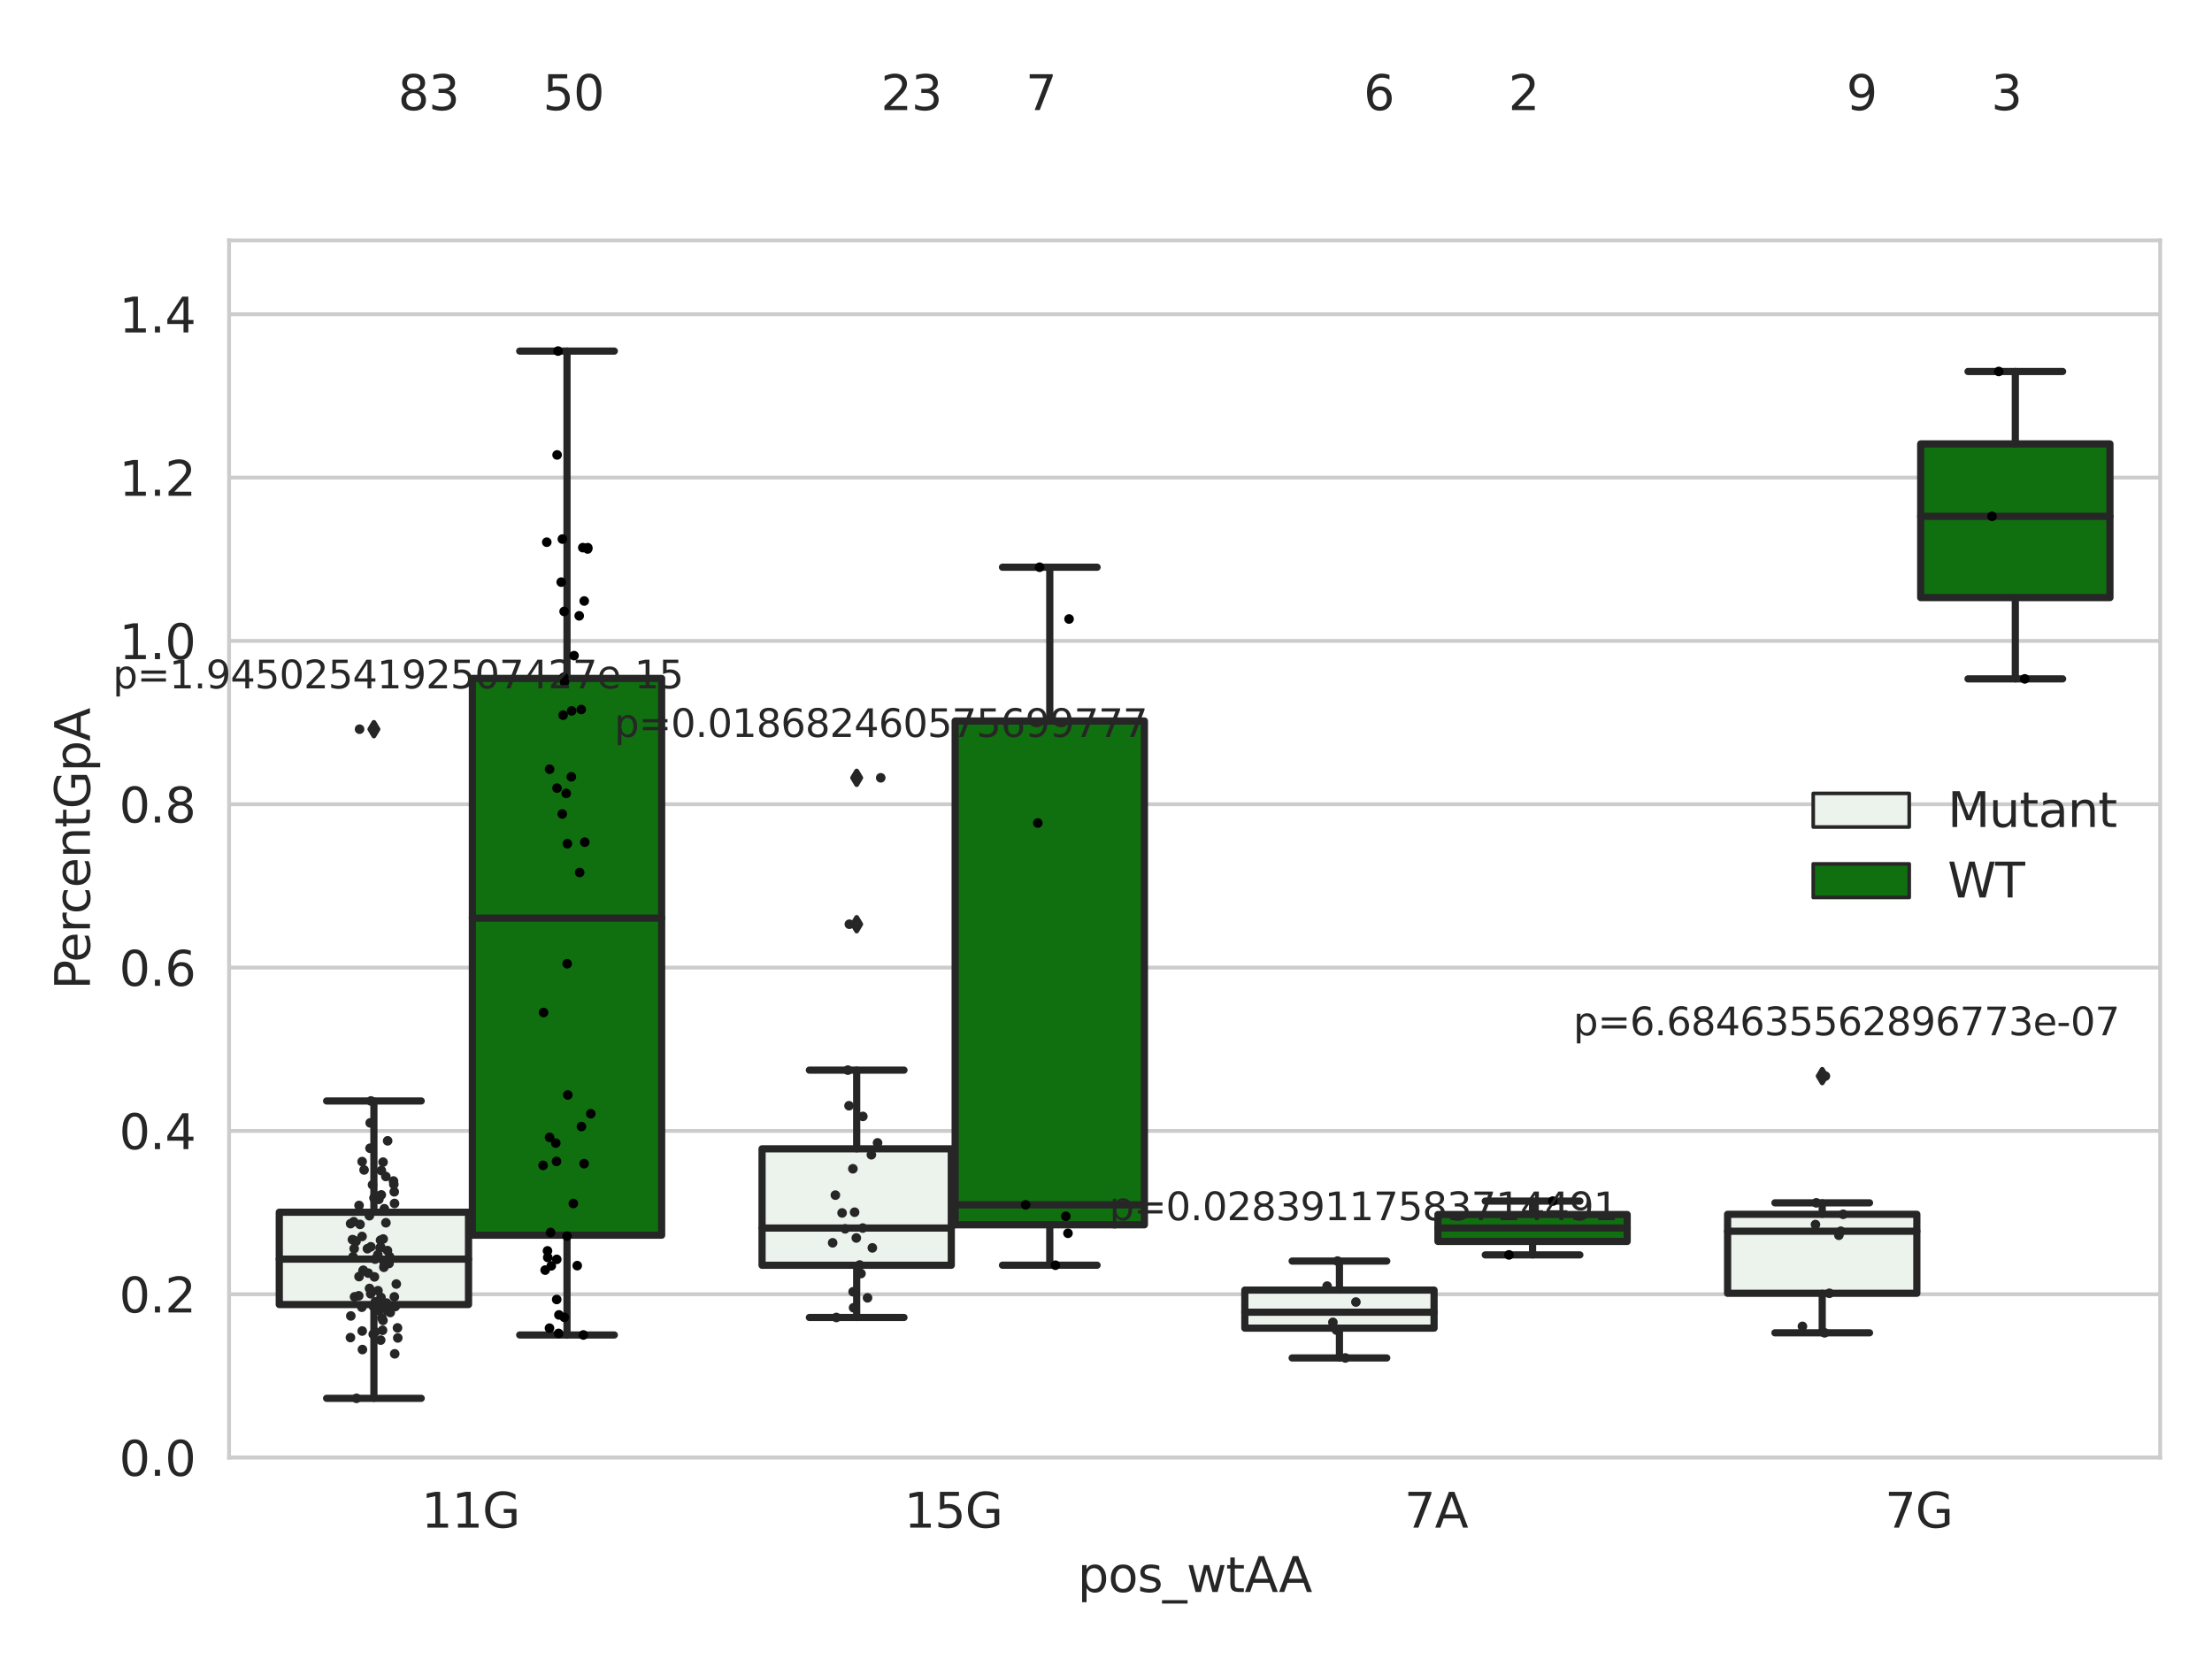 <?xml version="1.0" encoding="utf-8" standalone="no"?>
<!DOCTYPE svg PUBLIC "-//W3C//DTD SVG 1.1//EN"
  "http://www.w3.org/Graphics/SVG/1.1/DTD/svg11.dtd">
<svg xmlns:xlink="http://www.w3.org/1999/xlink" width="460.8pt" height="345.6pt" viewBox="0 0 460.8 345.6" xmlns="http://www.w3.org/2000/svg" version="1.1">
 <defs>
  <style type="text/css">*{stroke-linejoin: round; stroke-linecap: butt}</style>
 </defs>
 <g id="figure_1">
  <g id="patch_1">
   <path d="M 0 345.6 
L 460.8 345.6 
L 460.8 0 
L 0 0 
z
" style="fill: #ffffff"/>
  </g>
  <g id="axes_1">
   <g id="patch_2">
    <path d="M 47.72 303.64 
L 450 303.64 
L 450 50.085 
L 47.72 50.085 
z
" style="fill: #ffffff"/>
   </g>
   <g id="matplotlib.axis_1">
    <g id="xtick_1">
     <g id="text_1">
      <!-- 11G -->
      <g style="fill: #262626" transform="translate(87.768 318.238)scale(0.1 -0.1)">
       <defs>
        <path id="DejaVuSans-31" d="M 794 531 
L 1825 531 
L 1825 4091 
L 703 3866 
L 703 4441 
L 1819 4666 
L 2450 4666 
L 2450 531 
L 3481 531 
L 3481 0 
L 794 0 
L 794 531 
z
" transform="scale(0.016)"/>
        <path id="DejaVuSans-47" d="M 3809 666 
L 3809 1919 
L 2778 1919 
L 2778 2438 
L 4434 2438 
L 4434 434 
Q 4069 175 3628 42 
Q 3188 -91 2688 -91 
Q 1594 -91 976 548 
Q 359 1188 359 2328 
Q 359 3472 976 4111 
Q 1594 4750 2688 4750 
Q 3144 4750 3555 4637 
Q 3966 4525 4313 4306 
L 4313 3634 
Q 3963 3931 3569 4081 
Q 3175 4231 2741 4231 
Q 1884 4231 1454 3753 
Q 1025 3275 1025 2328 
Q 1025 1384 1454 906 
Q 1884 428 2741 428 
Q 3075 428 3337 486 
Q 3600 544 3809 666 
z
" transform="scale(0.016)"/>
       </defs>
       <use xlink:href="#DejaVuSans-31"/>
       <use xlink:href="#DejaVuSans-31" x="63.623"/>
       <use xlink:href="#DejaVuSans-47" x="127.246"/>
      </g>
     </g>
    </g>
    <g id="xtick_2">
     <g id="text_2">
      <!-- 15G -->
      <g style="fill: #262626" transform="translate(188.338 318.238)scale(0.1 -0.1)">
       <defs>
        <path id="DejaVuSans-35" d="M 691 4666 
L 3169 4666 
L 3169 4134 
L 1269 4134 
L 1269 2991 
Q 1406 3038 1543 3061 
Q 1681 3084 1819 3084 
Q 2600 3084 3056 2656 
Q 3513 2228 3513 1497 
Q 3513 744 3044 326 
Q 2575 -91 1722 -91 
Q 1428 -91 1123 -41 
Q 819 9 494 109 
L 494 744 
Q 775 591 1075 516 
Q 1375 441 1709 441 
Q 2250 441 2565 725 
Q 2881 1009 2881 1497 
Q 2881 1984 2565 2268 
Q 2250 2553 1709 2553 
Q 1456 2553 1204 2497 
Q 953 2441 691 2322 
L 691 4666 
z
" transform="scale(0.016)"/>
       </defs>
       <use xlink:href="#DejaVuSans-31"/>
       <use xlink:href="#DejaVuSans-35" x="63.623"/>
       <use xlink:href="#DejaVuSans-47" x="127.246"/>
      </g>
     </g>
    </g>
    <g id="xtick_3">
     <g id="text_3">
      <!-- 7A -->
      <g style="fill: #262626" transform="translate(292.543 318.238)scale(0.1 -0.1)">
       <defs>
        <path id="DejaVuSans-37" d="M 525 4666 
L 3525 4666 
L 3525 4397 
L 1831 0 
L 1172 0 
L 2766 4134 
L 525 4134 
L 525 4666 
z
" transform="scale(0.016)"/>
        <path id="DejaVuSans-41" d="M 2188 4044 
L 1331 1722 
L 3047 1722 
L 2188 4044 
z
M 1831 4666 
L 2547 4666 
L 4325 0 
L 3669 0 
L 3244 1197 
L 1141 1197 
L 716 0 
L 50 0 
L 1831 4666 
z
" transform="scale(0.016)"/>
       </defs>
       <use xlink:href="#DejaVuSans-37"/>
       <use xlink:href="#DejaVuSans-41" x="63.623"/>
      </g>
     </g>
    </g>
    <g id="xtick_4">
     <g id="text_4">
      <!-- 7G -->
      <g style="fill: #262626" transform="translate(392.66 318.238)scale(0.1 -0.1)">
       <use xlink:href="#DejaVuSans-37"/>
       <use xlink:href="#DejaVuSans-47" x="63.623"/>
      </g>
     </g>
    </g>
    <g id="text_5">
     <!-- pos_wtAA -->
     <g style="fill: #262626" transform="translate(224.494 331.638)scale(0.1 -0.1)">
      <defs>
       <path id="DejaVuSans-70" d="M 1159 525 
L 1159 -1331 
L 581 -1331 
L 581 3500 
L 1159 3500 
L 1159 2969 
Q 1341 3281 1617 3432 
Q 1894 3584 2278 3584 
Q 2916 3584 3314 3078 
Q 3713 2572 3713 1747 
Q 3713 922 3314 415 
Q 2916 -91 2278 -91 
Q 1894 -91 1617 61 
Q 1341 213 1159 525 
z
M 3116 1747 
Q 3116 2381 2855 2742 
Q 2594 3103 2138 3103 
Q 1681 3103 1420 2742 
Q 1159 2381 1159 1747 
Q 1159 1113 1420 752 
Q 1681 391 2138 391 
Q 2594 391 2855 752 
Q 3116 1113 3116 1747 
z
" transform="scale(0.016)"/>
       <path id="DejaVuSans-6f" d="M 1959 3097 
Q 1497 3097 1228 2736 
Q 959 2375 959 1747 
Q 959 1119 1226 758 
Q 1494 397 1959 397 
Q 2419 397 2687 759 
Q 2956 1122 2956 1747 
Q 2956 2369 2687 2733 
Q 2419 3097 1959 3097 
z
M 1959 3584 
Q 2709 3584 3137 3096 
Q 3566 2609 3566 1747 
Q 3566 888 3137 398 
Q 2709 -91 1959 -91 
Q 1206 -91 779 398 
Q 353 888 353 1747 
Q 353 2609 779 3096 
Q 1206 3584 1959 3584 
z
" transform="scale(0.016)"/>
       <path id="DejaVuSans-73" d="M 2834 3397 
L 2834 2853 
Q 2591 2978 2328 3040 
Q 2066 3103 1784 3103 
Q 1356 3103 1142 2972 
Q 928 2841 928 2578 
Q 928 2378 1081 2264 
Q 1234 2150 1697 2047 
L 1894 2003 
Q 2506 1872 2764 1633 
Q 3022 1394 3022 966 
Q 3022 478 2636 193 
Q 2250 -91 1575 -91 
Q 1294 -91 989 -36 
Q 684 19 347 128 
L 347 722 
Q 666 556 975 473 
Q 1284 391 1588 391 
Q 1994 391 2212 530 
Q 2431 669 2431 922 
Q 2431 1156 2273 1281 
Q 2116 1406 1581 1522 
L 1381 1569 
Q 847 1681 609 1914 
Q 372 2147 372 2553 
Q 372 3047 722 3315 
Q 1072 3584 1716 3584 
Q 2034 3584 2315 3537 
Q 2597 3491 2834 3397 
z
" transform="scale(0.016)"/>
       <path id="DejaVuSans-5f" d="M 3263 -1063 
L 3263 -1509 
L -63 -1509 
L -63 -1063 
L 3263 -1063 
z
" transform="scale(0.016)"/>
       <path id="DejaVuSans-77" d="M 269 3500 
L 844 3500 
L 1563 769 
L 2278 3500 
L 2956 3500 
L 3675 769 
L 4391 3500 
L 4966 3500 
L 4050 0 
L 3372 0 
L 2619 2869 
L 1863 0 
L 1184 0 
L 269 3500 
z
" transform="scale(0.016)"/>
       <path id="DejaVuSans-74" d="M 1172 4494 
L 1172 3500 
L 2356 3500 
L 2356 3053 
L 1172 3053 
L 1172 1153 
Q 1172 725 1289 603 
Q 1406 481 1766 481 
L 2356 481 
L 2356 0 
L 1766 0 
Q 1100 0 847 248 
Q 594 497 594 1153 
L 594 3053 
L 172 3053 
L 172 3500 
L 594 3500 
L 594 4494 
L 1172 4494 
z
" transform="scale(0.016)"/>
      </defs>
      <use xlink:href="#DejaVuSans-70"/>
      <use xlink:href="#DejaVuSans-6f" x="63.477"/>
      <use xlink:href="#DejaVuSans-73" x="124.658"/>
      <use xlink:href="#DejaVuSans-5f" x="176.758"/>
      <use xlink:href="#DejaVuSans-77" x="226.758"/>
      <use xlink:href="#DejaVuSans-74" x="308.545"/>
      <use xlink:href="#DejaVuSans-41" x="347.754"/>
      <use xlink:href="#DejaVuSans-41" x="418.912"/>
     </g>
    </g>
   </g>
   <g id="matplotlib.axis_2">
    <g id="ytick_1">
     <g id="line2d_1">
      <path d="M 47.72 303.64 
L 450 303.64 
" clip-path="url(#p3e228b072d)" style="fill: none; stroke: #cccccc; stroke-width: 0.8; stroke-linecap: round"/>
     </g>
     <g id="text_6">
      <!-- 0.0 -->
      <g style="fill: #262626" transform="translate(24.817 307.439)scale(0.1 -0.1)">
       <defs>
        <path id="DejaVuSans-30" d="M 2034 4250 
Q 1547 4250 1301 3770 
Q 1056 3291 1056 2328 
Q 1056 1369 1301 889 
Q 1547 409 2034 409 
Q 2525 409 2770 889 
Q 3016 1369 3016 2328 
Q 3016 3291 2770 3770 
Q 2525 4250 2034 4250 
z
M 2034 4750 
Q 2819 4750 3233 4129 
Q 3647 3509 3647 2328 
Q 3647 1150 3233 529 
Q 2819 -91 2034 -91 
Q 1250 -91 836 529 
Q 422 1150 422 2328 
Q 422 3509 836 4129 
Q 1250 4750 2034 4750 
z
" transform="scale(0.016)"/>
        <path id="DejaVuSans-2e" d="M 684 794 
L 1344 794 
L 1344 0 
L 684 0 
L 684 794 
z
" transform="scale(0.016)"/>
       </defs>
       <use xlink:href="#DejaVuSans-30"/>
       <use xlink:href="#DejaVuSans-2e" x="63.623"/>
       <use xlink:href="#DejaVuSans-30" x="95.41"/>
      </g>
     </g>
    </g>
    <g id="ytick_2">
     <g id="line2d_2">
      <path d="M 47.72 269.614 
L 450 269.614 
" clip-path="url(#p3e228b072d)" style="fill: none; stroke: #cccccc; stroke-width: 0.8; stroke-linecap: round"/>
     </g>
     <g id="text_7">
      <!-- 0.2 -->
      <g style="fill: #262626" transform="translate(24.817 273.413)scale(0.1 -0.1)">
       <defs>
        <path id="DejaVuSans-32" d="M 1228 531 
L 3431 531 
L 3431 0 
L 469 0 
L 469 531 
Q 828 903 1448 1529 
Q 2069 2156 2228 2338 
Q 2531 2678 2651 2914 
Q 2772 3150 2772 3378 
Q 2772 3750 2511 3984 
Q 2250 4219 1831 4219 
Q 1534 4219 1204 4116 
Q 875 4013 500 3803 
L 500 4441 
Q 881 4594 1212 4672 
Q 1544 4750 1819 4750 
Q 2544 4750 2975 4387 
Q 3406 4025 3406 3419 
Q 3406 3131 3298 2873 
Q 3191 2616 2906 2266 
Q 2828 2175 2409 1742 
Q 1991 1309 1228 531 
z
" transform="scale(0.016)"/>
       </defs>
       <use xlink:href="#DejaVuSans-30"/>
       <use xlink:href="#DejaVuSans-2e" x="63.623"/>
       <use xlink:href="#DejaVuSans-32" x="95.41"/>
      </g>
     </g>
    </g>
    <g id="ytick_3">
     <g id="line2d_3">
      <path d="M 47.72 235.589 
L 450 235.589 
" clip-path="url(#p3e228b072d)" style="fill: none; stroke: #cccccc; stroke-width: 0.8; stroke-linecap: round"/>
     </g>
     <g id="text_8">
      <!-- 0.4 -->
      <g style="fill: #262626" transform="translate(24.817 239.388)scale(0.1 -0.1)">
       <defs>
        <path id="DejaVuSans-34" d="M 2419 4116 
L 825 1625 
L 2419 1625 
L 2419 4116 
z
M 2253 4666 
L 3047 4666 
L 3047 1625 
L 3713 1625 
L 3713 1100 
L 3047 1100 
L 3047 0 
L 2419 0 
L 2419 1100 
L 313 1100 
L 313 1709 
L 2253 4666 
z
" transform="scale(0.016)"/>
       </defs>
       <use xlink:href="#DejaVuSans-30"/>
       <use xlink:href="#DejaVuSans-2e" x="63.623"/>
       <use xlink:href="#DejaVuSans-34" x="95.41"/>
      </g>
     </g>
    </g>
    <g id="ytick_4">
     <g id="line2d_4">
      <path d="M 47.72 201.563 
L 450 201.563 
" clip-path="url(#p3e228b072d)" style="fill: none; stroke: #cccccc; stroke-width: 0.8; stroke-linecap: round"/>
     </g>
     <g id="text_9">
      <!-- 0.6 -->
      <g style="fill: #262626" transform="translate(24.817 205.362)scale(0.1 -0.1)">
       <defs>
        <path id="DejaVuSans-36" d="M 2113 2584 
Q 1688 2584 1439 2293 
Q 1191 2003 1191 1497 
Q 1191 994 1439 701 
Q 1688 409 2113 409 
Q 2538 409 2786 701 
Q 3034 994 3034 1497 
Q 3034 2003 2786 2293 
Q 2538 2584 2113 2584 
z
M 3366 4563 
L 3366 3988 
Q 3128 4100 2886 4159 
Q 2644 4219 2406 4219 
Q 1781 4219 1451 3797 
Q 1122 3375 1075 2522 
Q 1259 2794 1537 2939 
Q 1816 3084 2150 3084 
Q 2853 3084 3261 2657 
Q 3669 2231 3669 1497 
Q 3669 778 3244 343 
Q 2819 -91 2113 -91 
Q 1303 -91 875 529 
Q 447 1150 447 2328 
Q 447 3434 972 4092 
Q 1497 4750 2381 4750 
Q 2619 4750 2861 4703 
Q 3103 4656 3366 4563 
z
" transform="scale(0.016)"/>
       </defs>
       <use xlink:href="#DejaVuSans-30"/>
       <use xlink:href="#DejaVuSans-2e" x="63.623"/>
       <use xlink:href="#DejaVuSans-36" x="95.41"/>
      </g>
     </g>
    </g>
    <g id="ytick_5">
     <g id="line2d_5">
      <path d="M 47.72 167.537 
L 450 167.537 
" clip-path="url(#p3e228b072d)" style="fill: none; stroke: #cccccc; stroke-width: 0.8; stroke-linecap: round"/>
     </g>
     <g id="text_10">
      <!-- 0.8 -->
      <g style="fill: #262626" transform="translate(24.817 171.336)scale(0.1 -0.1)">
       <defs>
        <path id="DejaVuSans-38" d="M 2034 2216 
Q 1584 2216 1326 1975 
Q 1069 1734 1069 1313 
Q 1069 891 1326 650 
Q 1584 409 2034 409 
Q 2484 409 2743 651 
Q 3003 894 3003 1313 
Q 3003 1734 2745 1975 
Q 2488 2216 2034 2216 
z
M 1403 2484 
Q 997 2584 770 2862 
Q 544 3141 544 3541 
Q 544 4100 942 4425 
Q 1341 4750 2034 4750 
Q 2731 4750 3128 4425 
Q 3525 4100 3525 3541 
Q 3525 3141 3298 2862 
Q 3072 2584 2669 2484 
Q 3125 2378 3379 2068 
Q 3634 1759 3634 1313 
Q 3634 634 3220 271 
Q 2806 -91 2034 -91 
Q 1263 -91 848 271 
Q 434 634 434 1313 
Q 434 1759 690 2068 
Q 947 2378 1403 2484 
z
M 1172 3481 
Q 1172 3119 1398 2916 
Q 1625 2713 2034 2713 
Q 2441 2713 2670 2916 
Q 2900 3119 2900 3481 
Q 2900 3844 2670 4047 
Q 2441 4250 2034 4250 
Q 1625 4250 1398 4047 
Q 1172 3844 1172 3481 
z
" transform="scale(0.016)"/>
       </defs>
       <use xlink:href="#DejaVuSans-30"/>
       <use xlink:href="#DejaVuSans-2e" x="63.623"/>
       <use xlink:href="#DejaVuSans-38" x="95.41"/>
      </g>
     </g>
    </g>
    <g id="ytick_6">
     <g id="line2d_6">
      <path d="M 47.72 133.511 
L 450 133.511 
" clip-path="url(#p3e228b072d)" style="fill: none; stroke: #cccccc; stroke-width: 0.8; stroke-linecap: round"/>
     </g>
     <g id="text_11">
      <!-- 1.0 -->
      <g style="fill: #262626" transform="translate(24.817 137.311)scale(0.1 -0.1)">
       <use xlink:href="#DejaVuSans-31"/>
       <use xlink:href="#DejaVuSans-2e" x="63.623"/>
       <use xlink:href="#DejaVuSans-30" x="95.41"/>
      </g>
     </g>
    </g>
    <g id="ytick_7">
     <g id="line2d_7">
      <path d="M 47.72 99.486 
L 450 99.486 
" clip-path="url(#p3e228b072d)" style="fill: none; stroke: #cccccc; stroke-width: 0.8; stroke-linecap: round"/>
     </g>
     <g id="text_12">
      <!-- 1.2 -->
      <g style="fill: #262626" transform="translate(24.817 103.285)scale(0.1 -0.1)">
       <use xlink:href="#DejaVuSans-31"/>
       <use xlink:href="#DejaVuSans-2e" x="63.623"/>
       <use xlink:href="#DejaVuSans-32" x="95.41"/>
      </g>
     </g>
    </g>
    <g id="ytick_8">
     <g id="line2d_8">
      <path d="M 47.72 65.46 
L 450 65.46 
" clip-path="url(#p3e228b072d)" style="fill: none; stroke: #cccccc; stroke-width: 0.8; stroke-linecap: round"/>
     </g>
     <g id="text_13">
      <!-- 1.4 -->
      <g style="fill: #262626" transform="translate(24.817 69.259)scale(0.1 -0.1)">
       <use xlink:href="#DejaVuSans-31"/>
       <use xlink:href="#DejaVuSans-2e" x="63.623"/>
       <use xlink:href="#DejaVuSans-34" x="95.41"/>
      </g>
     </g>
    </g>
    <g id="text_14">
     <!-- PercentGpA -->
     <g style="fill: #262626" transform="translate(18.737 206.139)rotate(-90)scale(0.1 -0.1)">
      <defs>
       <path id="DejaVuSans-50" d="M 1259 4147 
L 1259 2394 
L 2053 2394 
Q 2494 2394 2734 2622 
Q 2975 2850 2975 3272 
Q 2975 3691 2734 3919 
Q 2494 4147 2053 4147 
L 1259 4147 
z
M 628 4666 
L 2053 4666 
Q 2838 4666 3239 4311 
Q 3641 3956 3641 3272 
Q 3641 2581 3239 2228 
Q 2838 1875 2053 1875 
L 1259 1875 
L 1259 0 
L 628 0 
L 628 4666 
z
" transform="scale(0.016)"/>
       <path id="DejaVuSans-65" d="M 3597 1894 
L 3597 1613 
L 953 1613 
Q 991 1019 1311 708 
Q 1631 397 2203 397 
Q 2534 397 2845 478 
Q 3156 559 3463 722 
L 3463 178 
Q 3153 47 2828 -22 
Q 2503 -91 2169 -91 
Q 1331 -91 842 396 
Q 353 884 353 1716 
Q 353 2575 817 3079 
Q 1281 3584 2069 3584 
Q 2775 3584 3186 3129 
Q 3597 2675 3597 1894 
z
M 3022 2063 
Q 3016 2534 2758 2815 
Q 2500 3097 2075 3097 
Q 1594 3097 1305 2825 
Q 1016 2553 972 2059 
L 3022 2063 
z
" transform="scale(0.016)"/>
       <path id="DejaVuSans-72" d="M 2631 2963 
Q 2534 3019 2420 3045 
Q 2306 3072 2169 3072 
Q 1681 3072 1420 2755 
Q 1159 2438 1159 1844 
L 1159 0 
L 581 0 
L 581 3500 
L 1159 3500 
L 1159 2956 
Q 1341 3275 1631 3429 
Q 1922 3584 2338 3584 
Q 2397 3584 2469 3576 
Q 2541 3569 2628 3553 
L 2631 2963 
z
" transform="scale(0.016)"/>
       <path id="DejaVuSans-63" d="M 3122 3366 
L 3122 2828 
Q 2878 2963 2633 3030 
Q 2388 3097 2138 3097 
Q 1578 3097 1268 2742 
Q 959 2388 959 1747 
Q 959 1106 1268 751 
Q 1578 397 2138 397 
Q 2388 397 2633 464 
Q 2878 531 3122 666 
L 3122 134 
Q 2881 22 2623 -34 
Q 2366 -91 2075 -91 
Q 1284 -91 818 406 
Q 353 903 353 1747 
Q 353 2603 823 3093 
Q 1294 3584 2113 3584 
Q 2378 3584 2631 3529 
Q 2884 3475 3122 3366 
z
" transform="scale(0.016)"/>
       <path id="DejaVuSans-6e" d="M 3513 2113 
L 3513 0 
L 2938 0 
L 2938 2094 
Q 2938 2591 2744 2837 
Q 2550 3084 2163 3084 
Q 1697 3084 1428 2787 
Q 1159 2491 1159 1978 
L 1159 0 
L 581 0 
L 581 3500 
L 1159 3500 
L 1159 2956 
Q 1366 3272 1645 3428 
Q 1925 3584 2291 3584 
Q 2894 3584 3203 3211 
Q 3513 2838 3513 2113 
z
" transform="scale(0.016)"/>
      </defs>
      <use xlink:href="#DejaVuSans-50"/>
      <use xlink:href="#DejaVuSans-65" x="56.678"/>
      <use xlink:href="#DejaVuSans-72" x="118.201"/>
      <use xlink:href="#DejaVuSans-63" x="157.064"/>
      <use xlink:href="#DejaVuSans-65" x="212.045"/>
      <use xlink:href="#DejaVuSans-6e" x="273.568"/>
      <use xlink:href="#DejaVuSans-74" x="336.947"/>
      <use xlink:href="#DejaVuSans-47" x="376.156"/>
      <use xlink:href="#DejaVuSans-70" x="453.646"/>
      <use xlink:href="#DejaVuSans-41" x="517.123"/>
     </g>
    </g>
   </g>
   <g id="patch_3">
    <path d="M 58.179 271.761 
L 97.603 271.761 
L 97.603 252.53 
L 58.179 252.53 
L 58.179 271.761 
z
" clip-path="url(#p3e228b072d)" style="fill: #ecf2ec; stroke: #262626; stroke-width: 1.5; stroke-linejoin: miter"/>
   </g>
   <g id="patch_4">
    <path d="M 98.407 257.313 
L 137.831 257.313 
L 137.831 141.328 
L 98.407 141.328 
L 98.407 257.313 
z
" clip-path="url(#p3e228b072d)" style="fill: #107010; stroke: #262626; stroke-width: 1.5; stroke-linejoin: miter"/>
   </g>
   <g id="patch_5">
    <path d="M 158.749 263.577 
L 198.173 263.577 
L 198.173 239.318 
L 158.749 239.318 
L 158.749 263.577 
z
" clip-path="url(#p3e228b072d)" style="fill: #ecf2ec; stroke: #262626; stroke-width: 1.5; stroke-linejoin: miter"/>
   </g>
   <g id="patch_6">
    <path d="M 198.977 255.146 
L 238.401 255.146 
L 238.401 150.203 
L 198.977 150.203 
L 198.977 255.146 
z
" clip-path="url(#p3e228b072d)" style="fill: #107010; stroke: #262626; stroke-width: 1.5; stroke-linejoin: miter"/>
   </g>
   <g id="patch_7">
    <path d="M 259.319 276.673 
L 298.743 276.673 
L 298.743 268.746 
L 259.319 268.746 
L 259.319 276.673 
z
" clip-path="url(#p3e228b072d)" style="fill: #ecf2ec; stroke: #262626; stroke-width: 1.5; stroke-linejoin: miter"/>
   </g>
   <g id="patch_8">
    <path d="M 299.547 258.612 
L 338.971 258.612 
L 338.971 253.01 
L 299.547 253.01 
L 299.547 258.612 
z
" clip-path="url(#p3e228b072d)" style="fill: #107010; stroke: #262626; stroke-width: 1.5; stroke-linejoin: miter"/>
   </g>
   <g id="patch_9">
    <path d="M 359.889 269.418 
L 399.313 269.418 
L 399.313 252.961 
L 359.889 252.961 
L 359.889 269.418 
z
" clip-path="url(#p3e228b072d)" style="fill: #ecf2ec; stroke: #262626; stroke-width: 1.5; stroke-linejoin: miter"/>
   </g>
   <g id="patch_10">
    <path d="M 400.117 124.492 
L 439.541 124.492 
L 439.541 92.474 
L 400.117 92.474 
L 400.117 124.492 
z
" clip-path="url(#p3e228b072d)" style="fill: #107010; stroke: #262626; stroke-width: 1.5; stroke-linejoin: miter"/>
   </g>
   <g id="patch_11">
    <path d="M 98.005 303.64 
L 98.005 303.64 
L 98.005 303.64 
L 98.005 303.64 
z
" clip-path="url(#p3e228b072d)" style="fill: #ecf2ec; stroke: #262626; stroke-width: 0.75; stroke-linejoin: miter"/>
   </g>
   <g id="patch_12">
    <path d="M 98.005 303.64 
L 98.005 303.64 
L 98.005 303.64 
L 98.005 303.64 
z
" clip-path="url(#p3e228b072d)" style="fill: #107010; stroke: #262626; stroke-width: 0.75; stroke-linejoin: miter"/>
   </g>
   <g id="PathCollection_1"/>
   <g id="PathCollection_2"/>
   <g id="line2d_9">
    <path d="M 77.891 271.761 
L 77.891 291.295 
" clip-path="url(#p3e228b072d)" style="fill: none; stroke: #262626; stroke-width: 1.5; stroke-linecap: round"/>
   </g>
   <g id="line2d_10">
    <path d="M 77.891 252.53 
L 77.891 229.35 
" clip-path="url(#p3e228b072d)" style="fill: none; stroke: #262626; stroke-width: 1.5; stroke-linecap: round"/>
   </g>
   <g id="line2d_11">
    <path d="M 68.035 291.295 
L 87.747 291.295 
" clip-path="url(#p3e228b072d)" style="fill: none; stroke: #262626; stroke-width: 1.5; stroke-linecap: round"/>
   </g>
   <g id="line2d_12">
    <path d="M 68.035 229.35 
L 87.747 229.35 
" clip-path="url(#p3e228b072d)" style="fill: none; stroke: #262626; stroke-width: 1.5; stroke-linecap: round"/>
   </g>
   <g id="line2d_13">
    <defs>
     <path id="m6cd669c96a" d="M -0 1.414 
L 0.849 0 
L 0 -1.414 
L -0.849 -0 
z
" style="stroke: #262626; stroke-linejoin: miter"/>
    </defs>
    <g clip-path="url(#p3e228b072d)">
     <use xlink:href="#m6cd669c96a" x="77.891" y="151.904" style="fill: #262626; stroke: #262626; stroke-linejoin: miter"/>
    </g>
   </g>
   <g id="line2d_14">
    <path d="M 118.119 257.313 
L 118.119 278.098 
" clip-path="url(#p3e228b072d)" style="fill: none; stroke: #262626; stroke-width: 1.5; stroke-linecap: round"/>
   </g>
   <g id="line2d_15">
    <path d="M 118.119 141.328 
L 118.119 73.136 
" clip-path="url(#p3e228b072d)" style="fill: none; stroke: #262626; stroke-width: 1.5; stroke-linecap: round"/>
   </g>
   <g id="line2d_16">
    <path d="M 108.263 278.098 
L 127.975 278.098 
" clip-path="url(#p3e228b072d)" style="fill: none; stroke: #262626; stroke-width: 1.5; stroke-linecap: round"/>
   </g>
   <g id="line2d_17">
    <path d="M 108.263 73.136 
L 127.975 73.136 
" clip-path="url(#p3e228b072d)" style="fill: none; stroke: #262626; stroke-width: 1.5; stroke-linecap: round"/>
   </g>
   <g id="line2d_18"/>
   <g id="line2d_19">
    <path d="M 178.461 263.577 
L 178.461 274.455 
" clip-path="url(#p3e228b072d)" style="fill: none; stroke: #262626; stroke-width: 1.5; stroke-linecap: round"/>
   </g>
   <g id="line2d_20">
    <path d="M 178.461 239.318 
L 178.461 222.927 
" clip-path="url(#p3e228b072d)" style="fill: none; stroke: #262626; stroke-width: 1.5; stroke-linecap: round"/>
   </g>
   <g id="line2d_21">
    <path d="M 168.605 274.455 
L 188.317 274.455 
" clip-path="url(#p3e228b072d)" style="fill: none; stroke: #262626; stroke-width: 1.5; stroke-linecap: round"/>
   </g>
   <g id="line2d_22">
    <path d="M 168.605 222.927 
L 188.317 222.927 
" clip-path="url(#p3e228b072d)" style="fill: none; stroke: #262626; stroke-width: 1.5; stroke-linecap: round"/>
   </g>
   <g id="line2d_23">
    <g clip-path="url(#p3e228b072d)">
     <use xlink:href="#m6cd669c96a" x="178.461" y="162.031" style="fill: #262626; stroke: #262626; stroke-linejoin: miter"/>
     <use xlink:href="#m6cd669c96a" x="178.461" y="192.53" style="fill: #262626; stroke: #262626; stroke-linejoin: miter"/>
    </g>
   </g>
   <g id="line2d_24">
    <path d="M 218.689 255.146 
L 218.689 263.566 
" clip-path="url(#p3e228b072d)" style="fill: none; stroke: #262626; stroke-width: 1.5; stroke-linecap: round"/>
   </g>
   <g id="line2d_25">
    <path d="M 218.689 150.203 
L 218.689 118.163 
" clip-path="url(#p3e228b072d)" style="fill: none; stroke: #262626; stroke-width: 1.5; stroke-linecap: round"/>
   </g>
   <g id="line2d_26">
    <path d="M 208.833 263.566 
L 228.545 263.566 
" clip-path="url(#p3e228b072d)" style="fill: none; stroke: #262626; stroke-width: 1.5; stroke-linecap: round"/>
   </g>
   <g id="line2d_27">
    <path d="M 208.833 118.163 
L 228.545 118.163 
" clip-path="url(#p3e228b072d)" style="fill: none; stroke: #262626; stroke-width: 1.5; stroke-linecap: round"/>
   </g>
   <g id="line2d_28"/>
   <g id="line2d_29">
    <path d="M 279.031 276.673 
L 279.031 282.887 
" clip-path="url(#p3e228b072d)" style="fill: none; stroke: #262626; stroke-width: 1.5; stroke-linecap: round"/>
   </g>
   <g id="line2d_30">
    <path d="M 279.031 268.746 
L 279.031 262.701 
" clip-path="url(#p3e228b072d)" style="fill: none; stroke: #262626; stroke-width: 1.5; stroke-linecap: round"/>
   </g>
   <g id="line2d_31">
    <path d="M 269.175 282.887 
L 288.887 282.887 
" clip-path="url(#p3e228b072d)" style="fill: none; stroke: #262626; stroke-width: 1.5; stroke-linecap: round"/>
   </g>
   <g id="line2d_32">
    <path d="M 269.175 262.701 
L 288.887 262.701 
" clip-path="url(#p3e228b072d)" style="fill: none; stroke: #262626; stroke-width: 1.5; stroke-linecap: round"/>
   </g>
   <g id="line2d_33"/>
   <g id="line2d_34">
    <path d="M 319.259 258.612 
L 319.259 261.414 
" clip-path="url(#p3e228b072d)" style="fill: none; stroke: #262626; stroke-width: 1.5; stroke-linecap: round"/>
   </g>
   <g id="line2d_35">
    <path d="M 319.259 253.01 
L 319.259 250.209 
" clip-path="url(#p3e228b072d)" style="fill: none; stroke: #262626; stroke-width: 1.5; stroke-linecap: round"/>
   </g>
   <g id="line2d_36">
    <path d="M 309.403 261.414 
L 329.115 261.414 
" clip-path="url(#p3e228b072d)" style="fill: none; stroke: #262626; stroke-width: 1.5; stroke-linecap: round"/>
   </g>
   <g id="line2d_37">
    <path d="M 309.403 250.209 
L 329.115 250.209 
" clip-path="url(#p3e228b072d)" style="fill: none; stroke: #262626; stroke-width: 1.5; stroke-linecap: round"/>
   </g>
   <g id="line2d_38"/>
   <g id="line2d_39">
    <path d="M 379.601 269.418 
L 379.601 277.65 
" clip-path="url(#p3e228b072d)" style="fill: none; stroke: #262626; stroke-width: 1.5; stroke-linecap: round"/>
   </g>
   <g id="line2d_40">
    <path d="M 379.601 252.961 
L 379.601 250.572 
" clip-path="url(#p3e228b072d)" style="fill: none; stroke: #262626; stroke-width: 1.5; stroke-linecap: round"/>
   </g>
   <g id="line2d_41">
    <path d="M 369.745 277.65 
L 389.457 277.65 
" clip-path="url(#p3e228b072d)" style="fill: none; stroke: #262626; stroke-width: 1.5; stroke-linecap: round"/>
   </g>
   <g id="line2d_42">
    <path d="M 369.745 250.572 
L 389.457 250.572 
" clip-path="url(#p3e228b072d)" style="fill: none; stroke: #262626; stroke-width: 1.5; stroke-linecap: round"/>
   </g>
   <g id="line2d_43">
    <g clip-path="url(#p3e228b072d)">
     <use xlink:href="#m6cd669c96a" x="379.601" y="224.171" style="fill: #262626; stroke: #262626; stroke-linejoin: miter"/>
    </g>
   </g>
   <g id="line2d_44">
    <path d="M 419.829 124.492 
L 419.829 141.422 
" clip-path="url(#p3e228b072d)" style="fill: none; stroke: #262626; stroke-width: 1.5; stroke-linecap: round"/>
   </g>
   <g id="line2d_45">
    <path d="M 419.829 92.474 
L 419.829 77.385 
" clip-path="url(#p3e228b072d)" style="fill: none; stroke: #262626; stroke-width: 1.5; stroke-linecap: round"/>
   </g>
   <g id="line2d_46">
    <path d="M 409.973 141.422 
L 429.685 141.422 
" clip-path="url(#p3e228b072d)" style="fill: none; stroke: #262626; stroke-width: 1.5; stroke-linecap: round"/>
   </g>
   <g id="line2d_47">
    <path d="M 409.973 77.385 
L 429.685 77.385 
" clip-path="url(#p3e228b072d)" style="fill: none; stroke: #262626; stroke-width: 1.5; stroke-linecap: round"/>
   </g>
   <g id="line2d_48"/>
   <g id="line2d_49">
    <path d="M 58.179 262.299 
L 97.603 262.299 
" clip-path="url(#p3e228b072d)" style="fill: none; stroke: #262626; stroke-width: 1.5; stroke-linecap: round"/>
   </g>
   <g id="line2d_50">
    <path d="M 98.407 191.264 
L 137.831 191.264 
" clip-path="url(#p3e228b072d)" style="fill: none; stroke: #262626; stroke-width: 1.5; stroke-linecap: round"/>
   </g>
   <g id="line2d_51">
    <path d="M 158.749 255.827 
L 198.173 255.827 
" clip-path="url(#p3e228b072d)" style="fill: none; stroke: #262626; stroke-width: 1.5; stroke-linecap: round"/>
   </g>
   <g id="line2d_52">
    <path d="M 198.977 250.989 
L 238.401 250.989 
" clip-path="url(#p3e228b072d)" style="fill: none; stroke: #262626; stroke-width: 1.5; stroke-linecap: round"/>
   </g>
   <g id="line2d_53">
    <path d="M 259.319 273.354 
L 298.743 273.354 
" clip-path="url(#p3e228b072d)" style="fill: none; stroke: #262626; stroke-width: 1.5; stroke-linecap: round"/>
   </g>
   <g id="line2d_54">
    <path d="M 299.547 255.811 
L 338.971 255.811 
" clip-path="url(#p3e228b072d)" style="fill: none; stroke: #262626; stroke-width: 1.5; stroke-linecap: round"/>
   </g>
   <g id="line2d_55">
    <path d="M 359.889 256.485 
L 399.313 256.485 
" clip-path="url(#p3e228b072d)" style="fill: none; stroke: #262626; stroke-width: 1.5; stroke-linecap: round"/>
   </g>
   <g id="line2d_56">
    <path d="M 400.117 107.563 
L 439.541 107.563 
" clip-path="url(#p3e228b072d)" style="fill: none; stroke: #262626; stroke-width: 1.5; stroke-linecap: round"/>
   </g>
   <g id="patch_13">
    <path d="M 47.72 303.64 
L 47.72 50.085 
" style="fill: none; stroke: #cccccc; stroke-width: 0.8; stroke-linejoin: miter; stroke-linecap: square"/>
   </g>
   <g id="patch_14">
    <path d="M 450 303.64 
L 450 50.085 
" style="fill: none; stroke: #cccccc; stroke-width: 0.8; stroke-linejoin: miter; stroke-linecap: square"/>
   </g>
   <g id="patch_15">
    <path d="M 47.72 303.64 
L 450 303.64 
" style="fill: none; stroke: #cccccc; stroke-width: 0.8; stroke-linejoin: miter; stroke-linecap: square"/>
   </g>
   <g id="patch_16">
    <path d="M 47.72 50.085 
L 450 50.085 
" style="fill: none; stroke: #cccccc; stroke-width: 0.8; stroke-linejoin: miter; stroke-linecap: square"/>
   </g>
   <g id="PathCollection_3">
    <defs>
     <path id="C0_0_cb22e8758d" d="M 0 1 
C 0.265 1 0.52 0.895 0.707 0.707 
C 0.895 0.52 1 0.265 1 -0 
C 1 -0.265 0.895 -0.52 0.707 -0.707 
C 0.52 -0.895 0.265 -1 0 -1 
C -0.265 -1 -0.52 -0.895 -0.707 -0.707 
C -0.895 -0.52 -1 -0.265 -1 0 
C -1 0.265 -0.895 0.52 -0.707 0.707 
C -0.52 0.895 -0.265 1 0 1 
z
"/>
    </defs>
    <g clip-path="url(#p3e228b072d)">
     <use xlink:href="#C0_0_cb22e8758d" x="77.603" y="246.815" style="fill: #262626"/>
    </g>
    <g clip-path="url(#p3e228b072d)">
     <use xlink:href="#C0_0_cb22e8758d" x="73.781" y="260.115" style="fill: #262626"/>
    </g>
    <g clip-path="url(#p3e228b072d)">
     <use xlink:href="#C0_0_cb22e8758d" x="79.432" y="248.913" style="fill: #262626"/>
    </g>
    <g clip-path="url(#p3e228b072d)">
     <use xlink:href="#C0_0_cb22e8758d" x="75.439" y="241.981" style="fill: #262626"/>
    </g>
    <g clip-path="url(#p3e228b072d)">
     <use xlink:href="#C0_0_cb22e8758d" x="76.715" y="265.215" style="fill: #262626"/>
    </g>
    <g clip-path="url(#p3e228b072d)">
     <use xlink:href="#C0_0_cb22e8758d" x="77.908" y="249.556" style="fill: #262626"/>
    </g>
    <g clip-path="url(#p3e228b072d)">
     <use xlink:href="#C0_0_cb22e8758d" x="81.299" y="273.422" style="fill: #262626"/>
    </g>
    <g clip-path="url(#p3e228b072d)">
     <use xlink:href="#C0_0_cb22e8758d" x="81.966" y="246.024" style="fill: #262626"/>
    </g>
    <g clip-path="url(#p3e228b072d)">
     <use xlink:href="#C0_0_cb22e8758d" x="80.376" y="245.084" style="fill: #262626"/>
    </g>
    <g clip-path="url(#p3e228b072d)">
     <use xlink:href="#C0_0_cb22e8758d" x="76.982" y="268.41" style="fill: #262626"/>
    </g>
    <g clip-path="url(#p3e228b072d)">
     <use xlink:href="#C0_0_cb22e8758d" x="79.375" y="270.277" style="fill: #262626"/>
    </g>
    <g clip-path="url(#p3e228b072d)">
     <use xlink:href="#C0_0_cb22e8758d" x="77.117" y="233.918" style="fill: #262626"/>
    </g>
    <g clip-path="url(#p3e228b072d)">
     <use xlink:href="#C0_0_cb22e8758d" x="74.903" y="151.904" style="fill: #262626"/>
    </g>
    <g clip-path="url(#p3e228b072d)">
     <use xlink:href="#C0_0_cb22e8758d" x="80.634" y="271.863" style="fill: #262626"/>
    </g>
    <g clip-path="url(#p3e228b072d)">
     <use xlink:href="#C0_0_cb22e8758d" x="74.799" y="251.117" style="fill: #262626"/>
    </g>
    <g clip-path="url(#p3e228b072d)">
     <use xlink:href="#C0_0_cb22e8758d" x="75.003" y="255.065" style="fill: #262626"/>
    </g>
    <g clip-path="url(#p3e228b072d)">
     <use xlink:href="#C0_0_cb22e8758d" x="82.865" y="278.715" style="fill: #262626"/>
    </g>
    <g clip-path="url(#p3e228b072d)">
     <use xlink:href="#C0_0_cb22e8758d" x="80.051" y="263.472" style="fill: #262626"/>
    </g>
    <g clip-path="url(#p3e228b072d)">
     <use xlink:href="#C0_0_cb22e8758d" x="82.149" y="270.16" style="fill: #262626"/>
    </g>
    <g clip-path="url(#p3e228b072d)">
     <use xlink:href="#C0_0_cb22e8758d" x="79.69" y="277.123" style="fill: #262626"/>
    </g>
    <g clip-path="url(#p3e228b072d)">
     <use xlink:href="#C0_0_cb22e8758d" x="77.776" y="272.128" style="fill: #262626"/>
    </g>
    <g clip-path="url(#p3e228b072d)">
     <use xlink:href="#C0_0_cb22e8758d" x="78.938" y="272.985" style="fill: #262626"/>
    </g>
    <g clip-path="url(#p3e228b072d)">
     <use xlink:href="#C0_0_cb22e8758d" x="77.079" y="239.201" style="fill: #262626"/>
    </g>
    <g clip-path="url(#p3e228b072d)">
     <use xlink:href="#C0_0_cb22e8758d" x="74.169" y="258.593" style="fill: #262626"/>
    </g>
    <g clip-path="url(#p3e228b072d)">
     <use xlink:href="#C0_0_cb22e8758d" x="79.271" y="258.361" style="fill: #262626"/>
    </g>
    <g clip-path="url(#p3e228b072d)">
     <use xlink:href="#C0_0_cb22e8758d" x="80.541" y="271.454" style="fill: #262626"/>
    </g>
    <g clip-path="url(#p3e228b072d)">
     <use xlink:href="#C0_0_cb22e8758d" x="74.734" y="269.933" style="fill: #262626"/>
    </g>
    <g clip-path="url(#p3e228b072d)">
     <use xlink:href="#C0_0_cb22e8758d" x="78.702" y="261.402" style="fill: #262626"/>
    </g>
    <g clip-path="url(#p3e228b072d)">
     <use xlink:href="#C0_0_cb22e8758d" x="79.8" y="242.095" style="fill: #262626"/>
    </g>
    <g clip-path="url(#p3e228b072d)">
     <use xlink:href="#C0_0_cb22e8758d" x="80.394" y="254.726" style="fill: #262626"/>
    </g>
    <g clip-path="url(#p3e228b072d)">
     <use xlink:href="#C0_0_cb22e8758d" x="76.533" y="260.129" style="fill: #262626"/>
    </g>
    <g clip-path="url(#p3e228b072d)">
     <use xlink:href="#C0_0_cb22e8758d" x="78.122" y="262.299" style="fill: #262626"/>
    </g>
    <g clip-path="url(#p3e228b072d)">
     <use xlink:href="#C0_0_cb22e8758d" x="78.742" y="268.874" style="fill: #262626"/>
    </g>
    <g clip-path="url(#p3e228b072d)">
     <use xlink:href="#C0_0_cb22e8758d" x="82.806" y="276.623" style="fill: #262626"/>
    </g>
    <g clip-path="url(#p3e228b072d)">
     <use xlink:href="#C0_0_cb22e8758d" x="79.17" y="259.967" style="fill: #262626"/>
    </g>
    <g clip-path="url(#p3e228b072d)">
     <use xlink:href="#C0_0_cb22e8758d" x="82.229" y="282.029" style="fill: #262626"/>
    </g>
    <g clip-path="url(#p3e228b072d)">
     <use xlink:href="#C0_0_cb22e8758d" x="81.047" y="263.197" style="fill: #262626"/>
    </g>
    <g clip-path="url(#p3e228b072d)">
     <use xlink:href="#C0_0_cb22e8758d" x="73.658" y="258.367" style="fill: #262626"/>
    </g>
    <g clip-path="url(#p3e228b072d)">
     <use xlink:href="#C0_0_cb22e8758d" x="82.351" y="272.171" style="fill: #262626"/>
    </g>
    <g clip-path="url(#p3e228b072d)">
     <use xlink:href="#C0_0_cb22e8758d" x="79.966" y="264.002" style="fill: #262626"/>
    </g>
    <g clip-path="url(#p3e228b072d)">
     <use xlink:href="#C0_0_cb22e8758d" x="73.004" y="278.642" style="fill: #262626"/>
    </g>
    <g clip-path="url(#p3e228b072d)">
     <use xlink:href="#C0_0_cb22e8758d" x="74.26" y="291.295" style="fill: #262626"/>
    </g>
    <g clip-path="url(#p3e228b072d)">
     <use xlink:href="#C0_0_cb22e8758d" x="73.081" y="274.138" style="fill: #262626"/>
    </g>
    <g clip-path="url(#p3e228b072d)">
     <use xlink:href="#C0_0_cb22e8758d" x="81.168" y="261.794" style="fill: #262626"/>
    </g>
    <g clip-path="url(#p3e228b072d)">
     <use xlink:href="#C0_0_cb22e8758d" x="78.162" y="277.485" style="fill: #262626"/>
    </g>
    <g clip-path="url(#p3e228b072d)">
     <use xlink:href="#C0_0_cb22e8758d" x="73.544" y="261.8" style="fill: #262626"/>
    </g>
    <g clip-path="url(#p3e228b072d)">
     <use xlink:href="#C0_0_cb22e8758d" x="80.198" y="271.66" style="fill: #262626"/>
    </g>
    <g clip-path="url(#p3e228b072d)">
     <use xlink:href="#C0_0_cb22e8758d" x="79.449" y="243.856" style="fill: #262626"/>
    </g>
    <g clip-path="url(#p3e228b072d)">
     <use xlink:href="#C0_0_cb22e8758d" x="78.923" y="249.858" style="fill: #262626"/>
    </g>
    <g clip-path="url(#p3e228b072d)">
     <use xlink:href="#C0_0_cb22e8758d" x="78.684" y="249.178" style="fill: #262626"/>
    </g>
    <g clip-path="url(#p3e228b072d)">
     <use xlink:href="#C0_0_cb22e8758d" x="75.42" y="257.578" style="fill: #262626"/>
    </g>
    <g clip-path="url(#p3e228b072d)">
     <use xlink:href="#C0_0_cb22e8758d" x="75.379" y="272.319" style="fill: #262626"/>
    </g>
    <g clip-path="url(#p3e228b072d)">
     <use xlink:href="#C0_0_cb22e8758d" x="82.188" y="250.701" style="fill: #262626"/>
    </g>
    <g clip-path="url(#p3e228b072d)">
     <use xlink:href="#C0_0_cb22e8758d" x="73.691" y="254.506" style="fill: #262626"/>
    </g>
    <g clip-path="url(#p3e228b072d)">
     <use xlink:href="#C0_0_cb22e8758d" x="77.253" y="259.724" style="fill: #262626"/>
    </g>
    <g clip-path="url(#p3e228b072d)">
     <use xlink:href="#C0_0_cb22e8758d" x="78.189" y="271.184" style="fill: #262626"/>
    </g>
    <g clip-path="url(#p3e228b072d)">
     <use xlink:href="#C0_0_cb22e8758d" x="75.45" y="277.273" style="fill: #262626"/>
    </g>
    <g clip-path="url(#p3e228b072d)">
     <use xlink:href="#C0_0_cb22e8758d" x="80.706" y="273.045" style="fill: #262626"/>
    </g>
    <g clip-path="url(#p3e228b072d)">
     <use xlink:href="#C0_0_cb22e8758d" x="75.501" y="281.137" style="fill: #262626"/>
    </g>
    <g clip-path="url(#p3e228b072d)">
     <use xlink:href="#C0_0_cb22e8758d" x="78.003" y="265.995" style="fill: #262626"/>
    </g>
    <g clip-path="url(#p3e228b072d)">
     <use xlink:href="#C0_0_cb22e8758d" x="80.125" y="262.824" style="fill: #262626"/>
    </g>
    <g clip-path="url(#p3e228b072d)">
     <use xlink:href="#C0_0_cb22e8758d" x="76.95" y="253.259" style="fill: #262626"/>
    </g>
    <g clip-path="url(#p3e228b072d)">
     <use xlink:href="#C0_0_cb22e8758d" x="82.04" y="246.72" style="fill: #262626"/>
    </g>
    <g clip-path="url(#p3e228b072d)">
     <use xlink:href="#C0_0_cb22e8758d" x="75.681" y="264.609" style="fill: #262626"/>
    </g>
    <g clip-path="url(#p3e228b072d)">
     <use xlink:href="#C0_0_cb22e8758d" x="77.278" y="229.35" style="fill: #262626"/>
    </g>
    <g clip-path="url(#p3e228b072d)">
     <use xlink:href="#C0_0_cb22e8758d" x="73.034" y="254.912" style="fill: #262626"/>
    </g>
    <g clip-path="url(#p3e228b072d)">
     <use xlink:href="#C0_0_cb22e8758d" x="80.752" y="237.654" style="fill: #262626"/>
    </g>
    <g clip-path="url(#p3e228b072d)">
     <use xlink:href="#C0_0_cb22e8758d" x="80.718" y="260.518" style="fill: #262626"/>
    </g>
    <g clip-path="url(#p3e228b072d)">
     <use xlink:href="#C0_0_cb22e8758d" x="77.753" y="277.941" style="fill: #262626"/>
    </g>
    <g clip-path="url(#p3e228b072d)">
     <use xlink:href="#C0_0_cb22e8758d" x="79.322" y="259.809" style="fill: #262626"/>
    </g>
    <g clip-path="url(#p3e228b072d)">
     <use xlink:href="#C0_0_cb22e8758d" x="75.619" y="264.787" style="fill: #262626"/>
    </g>
    <g clip-path="url(#p3e228b072d)">
     <use xlink:href="#C0_0_cb22e8758d" x="73.858" y="270.156" style="fill: #262626"/>
    </g>
    <g clip-path="url(#p3e228b072d)">
     <use xlink:href="#C0_0_cb22e8758d" x="79.303" y="279.171" style="fill: #262626"/>
    </g>
    <g clip-path="url(#p3e228b072d)">
     <use xlink:href="#C0_0_cb22e8758d" x="79.779" y="275.064" style="fill: #262626"/>
    </g>
    <g clip-path="url(#p3e228b072d)">
     <use xlink:href="#C0_0_cb22e8758d" x="75.847" y="243.723" style="fill: #262626"/>
    </g>
    <g clip-path="url(#p3e228b072d)">
     <use xlink:href="#C0_0_cb22e8758d" x="79.828" y="258.105" style="fill: #262626"/>
    </g>
    <g clip-path="url(#p3e228b072d)">
     <use xlink:href="#C0_0_cb22e8758d" x="82.558" y="267.486" style="fill: #262626"/>
    </g>
    <g clip-path="url(#p3e228b072d)">
     <use xlink:href="#C0_0_cb22e8758d" x="82.13" y="248.279" style="fill: #262626"/>
    </g>
    <g clip-path="url(#p3e228b072d)">
     <use xlink:href="#C0_0_cb22e8758d" x="77.217" y="269.518" style="fill: #262626"/>
    </g>
    <g clip-path="url(#p3e228b072d)">
     <use xlink:href="#C0_0_cb22e8758d" x="73.417" y="258.23" style="fill: #262626"/>
    </g>
    <g clip-path="url(#p3e228b072d)">
     <use xlink:href="#C0_0_cb22e8758d" x="79.561" y="274.531" style="fill: #262626"/>
    </g>
    <g clip-path="url(#p3e228b072d)">
     <use xlink:href="#C0_0_cb22e8758d" x="74.796" y="265.939" style="fill: #262626"/>
    </g>
    <g clip-path="url(#p3e228b072d)">
     <use xlink:href="#C0_0_cb22e8758d" x="80.065" y="251.801" style="fill: #262626"/>
    </g>
   </g>
   <g id="PathCollection_4">
    <defs>
     <path id="C1_0_6289048312" d="M 0 1 
C 0.265 1 0.52 0.895 0.707 0.707 
C 0.895 0.52 1 0.265 1 -0 
C 1 -0.265 0.895 -0.52 0.707 -0.707 
C 0.52 -0.895 0.265 -1 0 -1 
C -0.265 -1 -0.52 -0.895 -0.707 -0.707 
C -0.895 -0.52 -1 -0.265 -1 0 
C -1 0.265 -0.895 0.52 -0.707 0.707 
C -0.52 0.895 -0.265 1 0 1 
z
"/>
    </defs>
    <g clip-path="url(#p3e228b072d)">
     <use xlink:href="#C1_0_6289048312" x="120.249" y="263.657"/>
    </g>
    <g clip-path="url(#p3e228b072d)">
     <use xlink:href="#C1_0_6289048312" x="118.205" y="175.761"/>
    </g>
    <g clip-path="url(#p3e228b072d)">
     <use xlink:href="#C1_0_6289048312" x="121.086" y="147.805"/>
    </g>
    <g clip-path="url(#p3e228b072d)">
     <use xlink:href="#C1_0_6289048312" x="116.913" y="121.265"/>
    </g>
    <g clip-path="url(#p3e228b072d)">
     <use xlink:href="#C1_0_6289048312" x="121.407" y="114.085"/>
    </g>
    <g clip-path="url(#p3e228b072d)">
     <use xlink:href="#C1_0_6289048312" x="117.13" y="169.57"/>
    </g>
    <g clip-path="url(#p3e228b072d)">
     <use xlink:href="#C1_0_6289048312" x="119.586" y="136.58"/>
    </g>
    <g clip-path="url(#p3e228b072d)">
     <use xlink:href="#C1_0_6289048312" x="121.129" y="234.68"/>
    </g>
    <g clip-path="url(#p3e228b072d)">
     <use xlink:href="#C1_0_6289048312" x="120.757" y="181.759"/>
    </g>
    <g clip-path="url(#p3e228b072d)">
     <use xlink:href="#C1_0_6289048312" x="117.516" y="127.376"/>
    </g>
    <g clip-path="url(#p3e228b072d)">
     <use xlink:href="#C1_0_6289048312" x="118.284" y="228.096"/>
    </g>
    <g clip-path="url(#p3e228b072d)">
     <use xlink:href="#C1_0_6289048312" x="115.93" y="241.949"/>
    </g>
    <g clip-path="url(#p3e228b072d)">
     <use xlink:href="#C1_0_6289048312" x="121.819" y="175.441"/>
    </g>
    <g clip-path="url(#p3e228b072d)">
     <use xlink:href="#C1_0_6289048312" x="117.554" y="274.419"/>
    </g>
    <g clip-path="url(#p3e228b072d)">
     <use xlink:href="#C1_0_6289048312" x="115.777" y="238.129"/>
    </g>
    <g clip-path="url(#p3e228b072d)">
     <use xlink:href="#C1_0_6289048312" x="114.497" y="160.241"/>
    </g>
    <g clip-path="url(#p3e228b072d)">
     <use xlink:href="#C1_0_6289048312" x="114.469" y="276.675"/>
    </g>
    <g clip-path="url(#p3e228b072d)">
     <use xlink:href="#C1_0_6289048312" x="113.565" y="264.584"/>
    </g>
    <g clip-path="url(#p3e228b072d)">
     <use xlink:href="#C1_0_6289048312" x="114.488" y="236.938"/>
    </g>
    <g clip-path="url(#p3e228b072d)">
     <use xlink:href="#C1_0_6289048312" x="115.971" y="270.705"/>
    </g>
    <g clip-path="url(#p3e228b072d)">
     <use xlink:href="#C1_0_6289048312" x="118.119" y="257.501"/>
    </g>
    <g clip-path="url(#p3e228b072d)">
     <use xlink:href="#C1_0_6289048312" x="121.682" y="242.416"/>
    </g>
    <g clip-path="url(#p3e228b072d)">
     <use xlink:href="#C1_0_6289048312" x="117.154" y="112.297"/>
    </g>
    <g clip-path="url(#p3e228b072d)">
     <use xlink:href="#C1_0_6289048312" x="113.139" y="242.766"/>
    </g>
    <g clip-path="url(#p3e228b072d)">
     <use xlink:href="#C1_0_6289048312" x="113.234" y="210.925"/>
    </g>
    <g clip-path="url(#p3e228b072d)">
     <use xlink:href="#C1_0_6289048312" x="114.052" y="260.578"/>
    </g>
    <g clip-path="url(#p3e228b072d)">
     <use xlink:href="#C1_0_6289048312" x="114.693" y="256.751"/>
    </g>
    <g clip-path="url(#p3e228b072d)">
     <use xlink:href="#C1_0_6289048312" x="115.985" y="262.35"/>
    </g>
    <g clip-path="url(#p3e228b072d)">
     <use xlink:href="#C1_0_6289048312" x="117.452" y="141.083"/>
    </g>
    <g clip-path="url(#p3e228b072d)">
     <use xlink:href="#C1_0_6289048312" x="116.361" y="277.771"/>
    </g>
    <g clip-path="url(#p3e228b072d)">
     <use xlink:href="#C1_0_6289048312" x="114.108" y="261.951"/>
    </g>
    <g clip-path="url(#p3e228b072d)">
     <use xlink:href="#C1_0_6289048312" x="119.018" y="161.83"/>
    </g>
    <g clip-path="url(#p3e228b072d)">
     <use xlink:href="#C1_0_6289048312" x="118.151" y="200.768"/>
    </g>
    <g clip-path="url(#p3e228b072d)">
     <use xlink:href="#C1_0_6289048312" x="116.053" y="94.768"/>
    </g>
    <g clip-path="url(#p3e228b072d)">
     <use xlink:href="#C1_0_6289048312" x="123.071" y="232.011"/>
    </g>
    <g clip-path="url(#p3e228b072d)">
     <use xlink:href="#C1_0_6289048312" x="119.439" y="250.714"/>
    </g>
    <g clip-path="url(#p3e228b072d)">
     <use xlink:href="#C1_0_6289048312" x="117.309" y="148.983"/>
    </g>
    <g clip-path="url(#p3e228b072d)">
     <use xlink:href="#C1_0_6289048312" x="117.595" y="142.064"/>
    </g>
    <g clip-path="url(#p3e228b072d)">
     <use xlink:href="#C1_0_6289048312" x="116.438" y="273.919"/>
    </g>
    <g clip-path="url(#p3e228b072d)">
     <use xlink:href="#C1_0_6289048312" x="116.248" y="73.136"/>
    </g>
    <g clip-path="url(#p3e228b072d)">
     <use xlink:href="#C1_0_6289048312" x="116.033" y="164.178"/>
    </g>
    <g clip-path="url(#p3e228b072d)">
     <use xlink:href="#C1_0_6289048312" x="122.418" y="114.359"/>
    </g>
    <g clip-path="url(#p3e228b072d)">
     <use xlink:href="#C1_0_6289048312" x="121.707" y="125.2"/>
    </g>
    <g clip-path="url(#p3e228b072d)">
     <use xlink:href="#C1_0_6289048312" x="119.084" y="148.093"/>
    </g>
    <g clip-path="url(#p3e228b072d)">
     <use xlink:href="#C1_0_6289048312" x="121.526" y="278.098"/>
    </g>
    <g clip-path="url(#p3e228b072d)">
     <use xlink:href="#C1_0_6289048312" x="120.661" y="128.29"/>
    </g>
    <g clip-path="url(#p3e228b072d)">
     <use xlink:href="#C1_0_6289048312" x="114.843" y="263.698"/>
    </g>
    <g clip-path="url(#p3e228b072d)">
     <use xlink:href="#C1_0_6289048312" x="117.953" y="165.279"/>
    </g>
    <g clip-path="url(#p3e228b072d)">
     <use xlink:href="#C1_0_6289048312" x="122.445" y="114.092"/>
    </g>
    <g clip-path="url(#p3e228b072d)">
     <use xlink:href="#C1_0_6289048312" x="113.902" y="112.946"/>
    </g>
   </g>
   <g id="PathCollection_5">
    <defs>
     <path id="C2_0_86a5023aa9" d="M 0 1 
C 0.265 1 0.52 0.895 0.707 0.707 
C 0.895 0.52 1 0.265 1 -0 
C 1 -0.265 0.895 -0.52 0.707 -0.707 
C 0.52 -0.895 0.265 -1 0 -1 
C -0.265 -1 -0.52 -0.895 -0.707 -0.707 
C -0.895 -0.52 -1 -0.265 -1 0 
C -1 0.265 -0.895 0.52 -0.707 0.707 
C -0.52 0.895 -0.265 1 0 1 
z
"/>
    </defs>
    <g clip-path="url(#p3e228b072d)">
     <use xlink:href="#C2_0_86a5023aa9" x="177.672" y="243.479" style="fill: #262626"/>
    </g>
    <g clip-path="url(#p3e228b072d)">
     <use xlink:href="#C2_0_86a5023aa9" x="179.746" y="232.571" style="fill: #262626"/>
    </g>
    <g clip-path="url(#p3e228b072d)">
     <use xlink:href="#C2_0_86a5023aa9" x="175.426" y="252.679" style="fill: #262626"/>
    </g>
    <g clip-path="url(#p3e228b072d)">
     <use xlink:href="#C2_0_86a5023aa9" x="183.475" y="162.031" style="fill: #262626"/>
    </g>
    <g clip-path="url(#p3e228b072d)">
     <use xlink:href="#C2_0_86a5023aa9" x="182.812" y="238.078" style="fill: #262626"/>
    </g>
    <g clip-path="url(#p3e228b072d)">
     <use xlink:href="#C2_0_86a5023aa9" x="177.818" y="272.423" style="fill: #262626"/>
    </g>
    <g clip-path="url(#p3e228b072d)">
     <use xlink:href="#C2_0_86a5023aa9" x="178.028" y="252.525" style="fill: #262626"/>
    </g>
    <g clip-path="url(#p3e228b072d)">
     <use xlink:href="#C2_0_86a5023aa9" x="174.227" y="274.455" style="fill: #262626"/>
    </g>
    <g clip-path="url(#p3e228b072d)">
     <use xlink:href="#C2_0_86a5023aa9" x="178.385" y="257.891" style="fill: #262626"/>
    </g>
    <g clip-path="url(#p3e228b072d)">
     <use xlink:href="#C2_0_86a5023aa9" x="174.024" y="248.965" style="fill: #262626"/>
    </g>
    <g clip-path="url(#p3e228b072d)">
     <use xlink:href="#C2_0_86a5023aa9" x="176.938" y="192.53" style="fill: #262626"/>
    </g>
    <g clip-path="url(#p3e228b072d)">
     <use xlink:href="#C2_0_86a5023aa9" x="180.722" y="270.362" style="fill: #262626"/>
    </g>
    <g clip-path="url(#p3e228b072d)">
     <use xlink:href="#C2_0_86a5023aa9" x="179.722" y="255.827" style="fill: #262626"/>
    </g>
    <g clip-path="url(#p3e228b072d)">
     <use xlink:href="#C2_0_86a5023aa9" x="181.521" y="240.558" style="fill: #262626"/>
    </g>
    <g clip-path="url(#p3e228b072d)">
     <use xlink:href="#C2_0_86a5023aa9" x="179.038" y="263.634" style="fill: #262626"/>
    </g>
    <g clip-path="url(#p3e228b072d)">
     <use xlink:href="#C2_0_86a5023aa9" x="176.62" y="222.927" style="fill: #262626"/>
    </g>
    <g clip-path="url(#p3e228b072d)">
     <use xlink:href="#C2_0_86a5023aa9" x="179.358" y="265.304" style="fill: #262626"/>
    </g>
    <g clip-path="url(#p3e228b072d)">
     <use xlink:href="#C2_0_86a5023aa9" x="176.868" y="230.345" style="fill: #262626"/>
    </g>
    <g clip-path="url(#p3e228b072d)">
     <use xlink:href="#C2_0_86a5023aa9" x="176.056" y="255.985" style="fill: #262626"/>
    </g>
    <g clip-path="url(#p3e228b072d)">
     <use xlink:href="#C2_0_86a5023aa9" x="177.718" y="269.097" style="fill: #262626"/>
    </g>
    <g clip-path="url(#p3e228b072d)">
     <use xlink:href="#C2_0_86a5023aa9" x="179.087" y="263.521" style="fill: #262626"/>
    </g>
    <g clip-path="url(#p3e228b072d)">
     <use xlink:href="#C2_0_86a5023aa9" x="181.725" y="259.954" style="fill: #262626"/>
    </g>
    <g clip-path="url(#p3e228b072d)">
     <use xlink:href="#C2_0_86a5023aa9" x="173.455" y="258.9" style="fill: #262626"/>
    </g>
   </g>
   <g id="PathCollection_6">
    <defs>
     <path id="C3_0_bc11b26b18" d="M 0 1 
C 0.265 1 0.52 0.895 0.707 0.707 
C 0.895 0.52 1 0.265 1 -0 
C 1 -0.265 0.895 -0.52 0.707 -0.707 
C 0.52 -0.895 0.265 -1 0 -1 
C -0.265 -1 -0.52 -0.895 -0.707 -0.707 
C -0.895 -0.52 -1 -0.265 -1 0 
C -1 0.265 -0.895 0.52 -0.707 0.707 
C -0.52 0.895 -0.265 1 0 1 
z
"/>
    </defs>
    <g clip-path="url(#p3e228b072d)">
     <use xlink:href="#C3_0_bc11b26b18" x="219.859" y="263.566"/>
    </g>
    <g clip-path="url(#p3e228b072d)">
     <use xlink:href="#C3_0_bc11b26b18" x="222.703" y="128.949"/>
    </g>
    <g clip-path="url(#p3e228b072d)">
     <use xlink:href="#C3_0_bc11b26b18" x="222.478" y="256.912"/>
    </g>
    <g clip-path="url(#p3e228b072d)">
     <use xlink:href="#C3_0_bc11b26b18" x="222.03" y="253.38"/>
    </g>
    <g clip-path="url(#p3e228b072d)">
     <use xlink:href="#C3_0_bc11b26b18" x="213.661" y="250.989"/>
    </g>
    <g clip-path="url(#p3e228b072d)">
     <use xlink:href="#C3_0_bc11b26b18" x="216.567" y="118.163"/>
    </g>
    <g clip-path="url(#p3e228b072d)">
     <use xlink:href="#C3_0_bc11b26b18" x="216.197" y="171.456"/>
    </g>
   </g>
   <g id="PathCollection_7">
    <defs>
     <path id="C4_0_e80fcc4dea" d="M 0 1 
C 0.265 1 0.52 0.895 0.707 0.707 
C 0.895 0.52 1 0.265 1 -0 
C 1 -0.265 0.895 -0.52 0.707 -0.707 
C 0.52 -0.895 0.265 -1 0 -1 
C -0.265 -1 -0.52 -0.895 -0.707 -0.707 
C -0.895 -0.52 -1 -0.265 -1 0 
C -1 0.265 -0.895 0.52 -0.707 0.707 
C -0.52 0.895 -0.265 1 0 1 
z
"/>
    </defs>
    <g clip-path="url(#p3e228b072d)">
     <use xlink:href="#C4_0_e80fcc4dea" x="278.391" y="277.074" style="fill: #262626"/>
    </g>
    <g clip-path="url(#p3e228b072d)">
     <use xlink:href="#C4_0_e80fcc4dea" x="280.261" y="282.887" style="fill: #262626"/>
    </g>
    <g clip-path="url(#p3e228b072d)">
     <use xlink:href="#C4_0_e80fcc4dea" x="278.631" y="262.701" style="fill: #262626"/>
    </g>
    <g clip-path="url(#p3e228b072d)">
     <use xlink:href="#C4_0_e80fcc4dea" x="276.466" y="267.916" style="fill: #262626"/>
    </g>
    <g clip-path="url(#p3e228b072d)">
     <use xlink:href="#C4_0_e80fcc4dea" x="277.666" y="275.47" style="fill: #262626"/>
    </g>
    <g clip-path="url(#p3e228b072d)">
     <use xlink:href="#C4_0_e80fcc4dea" x="282.46" y="271.238" style="fill: #262626"/>
    </g>
   </g>
   <g id="PathCollection_8">
    <defs>
     <path id="C5_0_120f292c76" d="M 0 1 
C 0.265 1 0.52 0.895 0.707 0.707 
C 0.895 0.52 1 0.265 1 -0 
C 1 -0.265 0.895 -0.52 0.707 -0.707 
C 0.52 -0.895 0.265 -1 0 -1 
C -0.265 -1 -0.52 -0.895 -0.707 -0.707 
C -0.895 -0.52 -1 -0.265 -1 0 
C -1 0.265 -0.895 0.52 -0.707 0.707 
C -0.52 0.895 -0.265 1 0 1 
z
"/>
    </defs>
    <g clip-path="url(#p3e228b072d)">
     <use xlink:href="#C5_0_120f292c76" x="323.474" y="250.209"/>
    </g>
    <g clip-path="url(#p3e228b072d)">
     <use xlink:href="#C5_0_120f292c76" x="314.344" y="261.414"/>
    </g>
   </g>
   <g id="PathCollection_9">
    <defs>
     <path id="C6_0_9653fc3845" d="M 0 1 
C 0.265 1 0.52 0.895 0.707 0.707 
C 0.895 0.52 1 0.265 1 -0 
C 1 -0.265 0.895 -0.52 0.707 -0.707 
C 0.52 -0.895 0.265 -1 0 -1 
C -0.265 -1 -0.52 -0.895 -0.707 -0.707 
C -0.895 -0.52 -1 -0.265 -1 0 
C -1 0.265 -0.895 0.52 -0.707 0.707 
C -0.52 0.895 -0.265 1 0 1 
z
"/>
    </defs>
    <g clip-path="url(#p3e228b072d)">
     <use xlink:href="#C6_0_9653fc3845" x="378.194" y="255.1" style="fill: #262626"/>
    </g>
    <g clip-path="url(#p3e228b072d)">
     <use xlink:href="#C6_0_9653fc3845" x="381.088" y="269.418" style="fill: #262626"/>
    </g>
    <g clip-path="url(#p3e228b072d)">
     <use xlink:href="#C6_0_9653fc3845" x="383.073" y="257.326" style="fill: #262626"/>
    </g>
    <g clip-path="url(#p3e228b072d)">
     <use xlink:href="#C6_0_9653fc3845" x="380.263" y="224.171" style="fill: #262626"/>
    </g>
    <g clip-path="url(#p3e228b072d)">
     <use xlink:href="#C6_0_9653fc3845" x="383.966" y="252.961" style="fill: #262626"/>
    </g>
    <g clip-path="url(#p3e228b072d)">
     <use xlink:href="#C6_0_9653fc3845" x="375.481" y="276.306" style="fill: #262626"/>
    </g>
    <g clip-path="url(#p3e228b072d)">
     <use xlink:href="#C6_0_9653fc3845" x="380.099" y="277.65" style="fill: #262626"/>
    </g>
    <g clip-path="url(#p3e228b072d)">
     <use xlink:href="#C6_0_9653fc3845" x="378.372" y="250.572" style="fill: #262626"/>
    </g>
    <g clip-path="url(#p3e228b072d)">
     <use xlink:href="#C6_0_9653fc3845" x="383.475" y="256.485" style="fill: #262626"/>
    </g>
   </g>
   <g id="PathCollection_10">
    <defs>
     <path id="C7_0_7c964743c3" d="M 0 1 
C 0.265 1 0.52 0.895 0.707 0.707 
C 0.895 0.52 1 0.265 1 -0 
C 1 -0.265 0.895 -0.52 0.707 -0.707 
C 0.52 -0.895 0.265 -1 0 -1 
C -0.265 -1 -0.52 -0.895 -0.707 -0.707 
C -0.895 -0.52 -1 -0.265 -1 0 
C -1 0.265 -0.895 0.52 -0.707 0.707 
C -0.52 0.895 -0.265 1 0 1 
z
"/>
    </defs>
    <g clip-path="url(#p3e228b072d)">
     <use xlink:href="#C7_0_7c964743c3" x="416.379" y="77.385"/>
    </g>
    <g clip-path="url(#p3e228b072d)">
     <use xlink:href="#C7_0_7c964743c3" x="421.796" y="141.422"/>
    </g>
    <g clip-path="url(#p3e228b072d)">
     <use xlink:href="#C7_0_7c964743c3" x="414.973" y="107.563"/>
    </g>
   </g>
   <g id="text_15">
    <!-- 83 -->
    <g style="fill: #262626" transform="translate(82.919 22.928)scale(0.1 -0.1)">
     <defs>
      <path id="DejaVuSans-33" d="M 2597 2516 
Q 3050 2419 3304 2112 
Q 3559 1806 3559 1356 
Q 3559 666 3084 287 
Q 2609 -91 1734 -91 
Q 1441 -91 1130 -33 
Q 819 25 488 141 
L 488 750 
Q 750 597 1062 519 
Q 1375 441 1716 441 
Q 2309 441 2620 675 
Q 2931 909 2931 1356 
Q 2931 1769 2642 2001 
Q 2353 2234 1838 2234 
L 1294 2234 
L 1294 2753 
L 1863 2753 
Q 2328 2753 2575 2939 
Q 2822 3125 2822 3475 
Q 2822 3834 2567 4026 
Q 2313 4219 1838 4219 
Q 1578 4219 1281 4162 
Q 984 4106 628 3988 
L 628 4550 
Q 988 4650 1302 4700 
Q 1616 4750 1894 4750 
Q 2613 4750 3031 4423 
Q 3450 4097 3450 3541 
Q 3450 3153 3228 2886 
Q 3006 2619 2597 2516 
z
" transform="scale(0.016)"/>
     </defs>
     <use xlink:href="#DejaVuSans-38"/>
     <use xlink:href="#DejaVuSans-33" x="63.623"/>
    </g>
   </g>
   <g id="text_16">
    <!-- p=1.9450254192507427e-15 -->
    <g style="fill: #262626" transform="translate(23.498 143.398)scale(0.08 -0.08)">
     <defs>
      <path id="DejaVuSans-3d" d="M 678 2906 
L 4684 2906 
L 4684 2381 
L 678 2381 
L 678 2906 
z
M 678 1631 
L 4684 1631 
L 4684 1100 
L 678 1100 
L 678 1631 
z
" transform="scale(0.016)"/>
      <path id="DejaVuSans-39" d="M 703 97 
L 703 672 
Q 941 559 1184 500 
Q 1428 441 1663 441 
Q 2288 441 2617 861 
Q 2947 1281 2994 2138 
Q 2813 1869 2534 1725 
Q 2256 1581 1919 1581 
Q 1219 1581 811 2004 
Q 403 2428 403 3163 
Q 403 3881 828 4315 
Q 1253 4750 1959 4750 
Q 2769 4750 3195 4129 
Q 3622 3509 3622 2328 
Q 3622 1225 3098 567 
Q 2575 -91 1691 -91 
Q 1453 -91 1209 -44 
Q 966 3 703 97 
z
M 1959 2075 
Q 2384 2075 2632 2365 
Q 2881 2656 2881 3163 
Q 2881 3666 2632 3958 
Q 2384 4250 1959 4250 
Q 1534 4250 1286 3958 
Q 1038 3666 1038 3163 
Q 1038 2656 1286 2365 
Q 1534 2075 1959 2075 
z
" transform="scale(0.016)"/>
      <path id="DejaVuSans-2d" d="M 313 2009 
L 1997 2009 
L 1997 1497 
L 313 1497 
L 313 2009 
z
" transform="scale(0.016)"/>
     </defs>
     <use xlink:href="#DejaVuSans-70"/>
     <use xlink:href="#DejaVuSans-3d" x="63.477"/>
     <use xlink:href="#DejaVuSans-31" x="147.266"/>
     <use xlink:href="#DejaVuSans-2e" x="210.889"/>
     <use xlink:href="#DejaVuSans-39" x="242.676"/>
     <use xlink:href="#DejaVuSans-34" x="306.299"/>
     <use xlink:href="#DejaVuSans-35" x="369.922"/>
     <use xlink:href="#DejaVuSans-30" x="433.545"/>
     <use xlink:href="#DejaVuSans-32" x="497.168"/>
     <use xlink:href="#DejaVuSans-35" x="560.791"/>
     <use xlink:href="#DejaVuSans-34" x="624.414"/>
     <use xlink:href="#DejaVuSans-31" x="688.037"/>
     <use xlink:href="#DejaVuSans-39" x="751.66"/>
     <use xlink:href="#DejaVuSans-32" x="815.283"/>
     <use xlink:href="#DejaVuSans-35" x="878.906"/>
     <use xlink:href="#DejaVuSans-30" x="942.529"/>
     <use xlink:href="#DejaVuSans-37" x="1006.152"/>
     <use xlink:href="#DejaVuSans-34" x="1069.775"/>
     <use xlink:href="#DejaVuSans-32" x="1133.398"/>
     <use xlink:href="#DejaVuSans-37" x="1197.021"/>
     <use xlink:href="#DejaVuSans-65" x="1260.645"/>
     <use xlink:href="#DejaVuSans-2d" x="1322.168"/>
     <use xlink:href="#DejaVuSans-31" x="1358.252"/>
     <use xlink:href="#DejaVuSans-35" x="1421.875"/>
    </g>
   </g>
   <g id="text_17">
    <!-- 50 -->
    <g style="fill: #262626" transform="translate(113.091 22.928)scale(0.1 -0.1)">
     <use xlink:href="#DejaVuSans-35"/>
     <use xlink:href="#DejaVuSans-30" x="63.623"/>
    </g>
   </g>
   <g id="text_18">
    <!-- 23 -->
    <g style="fill: #262626" transform="translate(183.489 22.928)scale(0.1 -0.1)">
     <use xlink:href="#DejaVuSans-32"/>
     <use xlink:href="#DejaVuSans-33" x="63.623"/>
    </g>
   </g>
   <g id="text_19">
    <!-- p=0.018682460575699777 -->
    <g style="fill: #262626" transform="translate(127.972 153.524)scale(0.08 -0.08)">
     <use xlink:href="#DejaVuSans-70"/>
     <use xlink:href="#DejaVuSans-3d" x="63.477"/>
     <use xlink:href="#DejaVuSans-30" x="147.266"/>
     <use xlink:href="#DejaVuSans-2e" x="210.889"/>
     <use xlink:href="#DejaVuSans-30" x="242.676"/>
     <use xlink:href="#DejaVuSans-31" x="306.299"/>
     <use xlink:href="#DejaVuSans-38" x="369.922"/>
     <use xlink:href="#DejaVuSans-36" x="433.545"/>
     <use xlink:href="#DejaVuSans-38" x="497.168"/>
     <use xlink:href="#DejaVuSans-32" x="560.791"/>
     <use xlink:href="#DejaVuSans-34" x="624.414"/>
     <use xlink:href="#DejaVuSans-36" x="688.037"/>
     <use xlink:href="#DejaVuSans-30" x="751.66"/>
     <use xlink:href="#DejaVuSans-35" x="815.283"/>
     <use xlink:href="#DejaVuSans-37" x="878.906"/>
     <use xlink:href="#DejaVuSans-35" x="942.529"/>
     <use xlink:href="#DejaVuSans-36" x="1006.152"/>
     <use xlink:href="#DejaVuSans-39" x="1069.775"/>
     <use xlink:href="#DejaVuSans-39" x="1133.398"/>
     <use xlink:href="#DejaVuSans-37" x="1197.021"/>
     <use xlink:href="#DejaVuSans-37" x="1260.645"/>
     <use xlink:href="#DejaVuSans-37" x="1324.268"/>
    </g>
   </g>
   <g id="text_20">
    <!-- 7 -->
    <g style="fill: #262626" transform="translate(213.661 22.928)scale(0.1 -0.1)">
     <use xlink:href="#DejaVuSans-37"/>
    </g>
   </g>
   <g id="text_21">
    <!-- 6 -->
    <g style="fill: #262626" transform="translate(284.06 22.928)scale(0.1 -0.1)">
     <use xlink:href="#DejaVuSans-36"/>
    </g>
   </g>
   <g id="text_22">
    <!-- p=0.02839117583714491 -->
    <g style="fill: #262626" transform="translate(231.087 254.195)scale(0.08 -0.08)">
     <use xlink:href="#DejaVuSans-70"/>
     <use xlink:href="#DejaVuSans-3d" x="63.477"/>
     <use xlink:href="#DejaVuSans-30" x="147.266"/>
     <use xlink:href="#DejaVuSans-2e" x="210.889"/>
     <use xlink:href="#DejaVuSans-30" x="242.676"/>
     <use xlink:href="#DejaVuSans-32" x="306.299"/>
     <use xlink:href="#DejaVuSans-38" x="369.922"/>
     <use xlink:href="#DejaVuSans-33" x="433.545"/>
     <use xlink:href="#DejaVuSans-39" x="497.168"/>
     <use xlink:href="#DejaVuSans-31" x="560.791"/>
     <use xlink:href="#DejaVuSans-31" x="624.414"/>
     <use xlink:href="#DejaVuSans-37" x="688.037"/>
     <use xlink:href="#DejaVuSans-35" x="751.66"/>
     <use xlink:href="#DejaVuSans-38" x="815.283"/>
     <use xlink:href="#DejaVuSans-33" x="878.906"/>
     <use xlink:href="#DejaVuSans-37" x="942.529"/>
     <use xlink:href="#DejaVuSans-31" x="1006.152"/>
     <use xlink:href="#DejaVuSans-34" x="1069.775"/>
     <use xlink:href="#DejaVuSans-34" x="1133.398"/>
     <use xlink:href="#DejaVuSans-39" x="1197.021"/>
     <use xlink:href="#DejaVuSans-31" x="1260.645"/>
    </g>
   </g>
   <g id="text_23">
    <!-- 2 -->
    <g style="fill: #262626" transform="translate(314.231 22.928)scale(0.1 -0.1)">
     <use xlink:href="#DejaVuSans-32"/>
    </g>
   </g>
   <g id="text_24">
    <!-- 9 -->
    <g style="fill: #262626" transform="translate(384.63 22.928)scale(0.1 -0.1)">
     <use xlink:href="#DejaVuSans-39"/>
    </g>
   </g>
   <g id="text_25">
    <!-- p=6.684635562896773e-07 -->
    <g style="fill: #262626" transform="translate(327.753 215.664)scale(0.08 -0.08)">
     <use xlink:href="#DejaVuSans-70"/>
     <use xlink:href="#DejaVuSans-3d" x="63.477"/>
     <use xlink:href="#DejaVuSans-36" x="147.266"/>
     <use xlink:href="#DejaVuSans-2e" x="210.889"/>
     <use xlink:href="#DejaVuSans-36" x="242.676"/>
     <use xlink:href="#DejaVuSans-38" x="306.299"/>
     <use xlink:href="#DejaVuSans-34" x="369.922"/>
     <use xlink:href="#DejaVuSans-36" x="433.545"/>
     <use xlink:href="#DejaVuSans-33" x="497.168"/>
     <use xlink:href="#DejaVuSans-35" x="560.791"/>
     <use xlink:href="#DejaVuSans-35" x="624.414"/>
     <use xlink:href="#DejaVuSans-36" x="688.037"/>
     <use xlink:href="#DejaVuSans-32" x="751.66"/>
     <use xlink:href="#DejaVuSans-38" x="815.283"/>
     <use xlink:href="#DejaVuSans-39" x="878.906"/>
     <use xlink:href="#DejaVuSans-36" x="942.529"/>
     <use xlink:href="#DejaVuSans-37" x="1006.152"/>
     <use xlink:href="#DejaVuSans-37" x="1069.775"/>
     <use xlink:href="#DejaVuSans-33" x="1133.398"/>
     <use xlink:href="#DejaVuSans-65" x="1197.021"/>
     <use xlink:href="#DejaVuSans-2d" x="1258.545"/>
     <use xlink:href="#DejaVuSans-30" x="1294.629"/>
     <use xlink:href="#DejaVuSans-37" x="1358.252"/>
    </g>
   </g>
   <g id="text_26">
    <!-- 3 -->
    <g style="fill: #262626" transform="translate(414.8 22.928)scale(0.1 -0.1)">
     <use xlink:href="#DejaVuSans-33"/>
    </g>
   </g>
   <g id="legend_1">
    <g id="patch_17">
     <path d="M 377.728 172.283 
L 397.728 172.283 
L 397.728 165.283 
L 377.728 165.283 
z
" style="fill: #ecf2ec; stroke: #262626; stroke-width: 0.75; stroke-linejoin: miter"/>
    </g>
    <g id="text_27">
     <!-- Mutant -->
     <g style="fill: #262626" transform="translate(405.728 172.283)scale(0.1 -0.1)">
      <defs>
       <path id="DejaVuSans-4d" d="M 628 4666 
L 1569 4666 
L 2759 1491 
L 3956 4666 
L 4897 4666 
L 4897 0 
L 4281 0 
L 4281 4097 
L 3078 897 
L 2444 897 
L 1241 4097 
L 1241 0 
L 628 0 
L 628 4666 
z
" transform="scale(0.016)"/>
       <path id="DejaVuSans-75" d="M 544 1381 
L 544 3500 
L 1119 3500 
L 1119 1403 
Q 1119 906 1312 657 
Q 1506 409 1894 409 
Q 2359 409 2629 706 
Q 2900 1003 2900 1516 
L 2900 3500 
L 3475 3500 
L 3475 0 
L 2900 0 
L 2900 538 
Q 2691 219 2414 64 
Q 2138 -91 1772 -91 
Q 1169 -91 856 284 
Q 544 659 544 1381 
z
M 1991 3584 
L 1991 3584 
z
" transform="scale(0.016)"/>
       <path id="DejaVuSans-61" d="M 2194 1759 
Q 1497 1759 1228 1600 
Q 959 1441 959 1056 
Q 959 750 1161 570 
Q 1363 391 1709 391 
Q 2188 391 2477 730 
Q 2766 1069 2766 1631 
L 2766 1759 
L 2194 1759 
z
M 3341 1997 
L 3341 0 
L 2766 0 
L 2766 531 
Q 2569 213 2275 61 
Q 1981 -91 1556 -91 
Q 1019 -91 701 211 
Q 384 513 384 1019 
Q 384 1609 779 1909 
Q 1175 2209 1959 2209 
L 2766 2209 
L 2766 2266 
Q 2766 2663 2505 2880 
Q 2244 3097 1772 3097 
Q 1472 3097 1187 3025 
Q 903 2953 641 2809 
L 641 3341 
Q 956 3463 1253 3523 
Q 1550 3584 1831 3584 
Q 2591 3584 2966 3190 
Q 3341 2797 3341 1997 
z
" transform="scale(0.016)"/>
      </defs>
      <use xlink:href="#DejaVuSans-4d"/>
      <use xlink:href="#DejaVuSans-75" x="86.279"/>
      <use xlink:href="#DejaVuSans-74" x="149.658"/>
      <use xlink:href="#DejaVuSans-61" x="188.867"/>
      <use xlink:href="#DejaVuSans-6e" x="250.146"/>
      <use xlink:href="#DejaVuSans-74" x="313.525"/>
     </g>
    </g>
    <g id="patch_18">
     <path d="M 377.728 186.961 
L 397.728 186.961 
L 397.728 179.961 
L 377.728 179.961 
z
" style="fill: #107010; stroke: #262626; stroke-width: 0.75; stroke-linejoin: miter"/>
    </g>
    <g id="text_28">
     <!-- WT -->
     <g style="fill: #262626" transform="translate(405.728 186.961)scale(0.1 -0.1)">
      <defs>
       <path id="DejaVuSans-57" d="M 213 4666 
L 850 4666 
L 1831 722 
L 2809 4666 
L 3519 4666 
L 4500 722 
L 5478 4666 
L 6119 4666 
L 4947 0 
L 4153 0 
L 3169 4050 
L 2175 0 
L 1381 0 
L 213 4666 
z
" transform="scale(0.016)"/>
       <path id="DejaVuSans-54" d="M -19 4666 
L 3928 4666 
L 3928 4134 
L 2272 4134 
L 2272 0 
L 1638 0 
L 1638 4134 
L -19 4134 
L -19 4666 
z
" transform="scale(0.016)"/>
      </defs>
      <use xlink:href="#DejaVuSans-57"/>
      <use xlink:href="#DejaVuSans-54" x="98.877"/>
     </g>
    </g>
   </g>
  </g>
 </g>
 <defs>
  <clipPath id="p3e228b072d">
   <rect x="47.72" y="50.085" width="402.28" height="253.555"/>
  </clipPath>
 </defs>
</svg>
